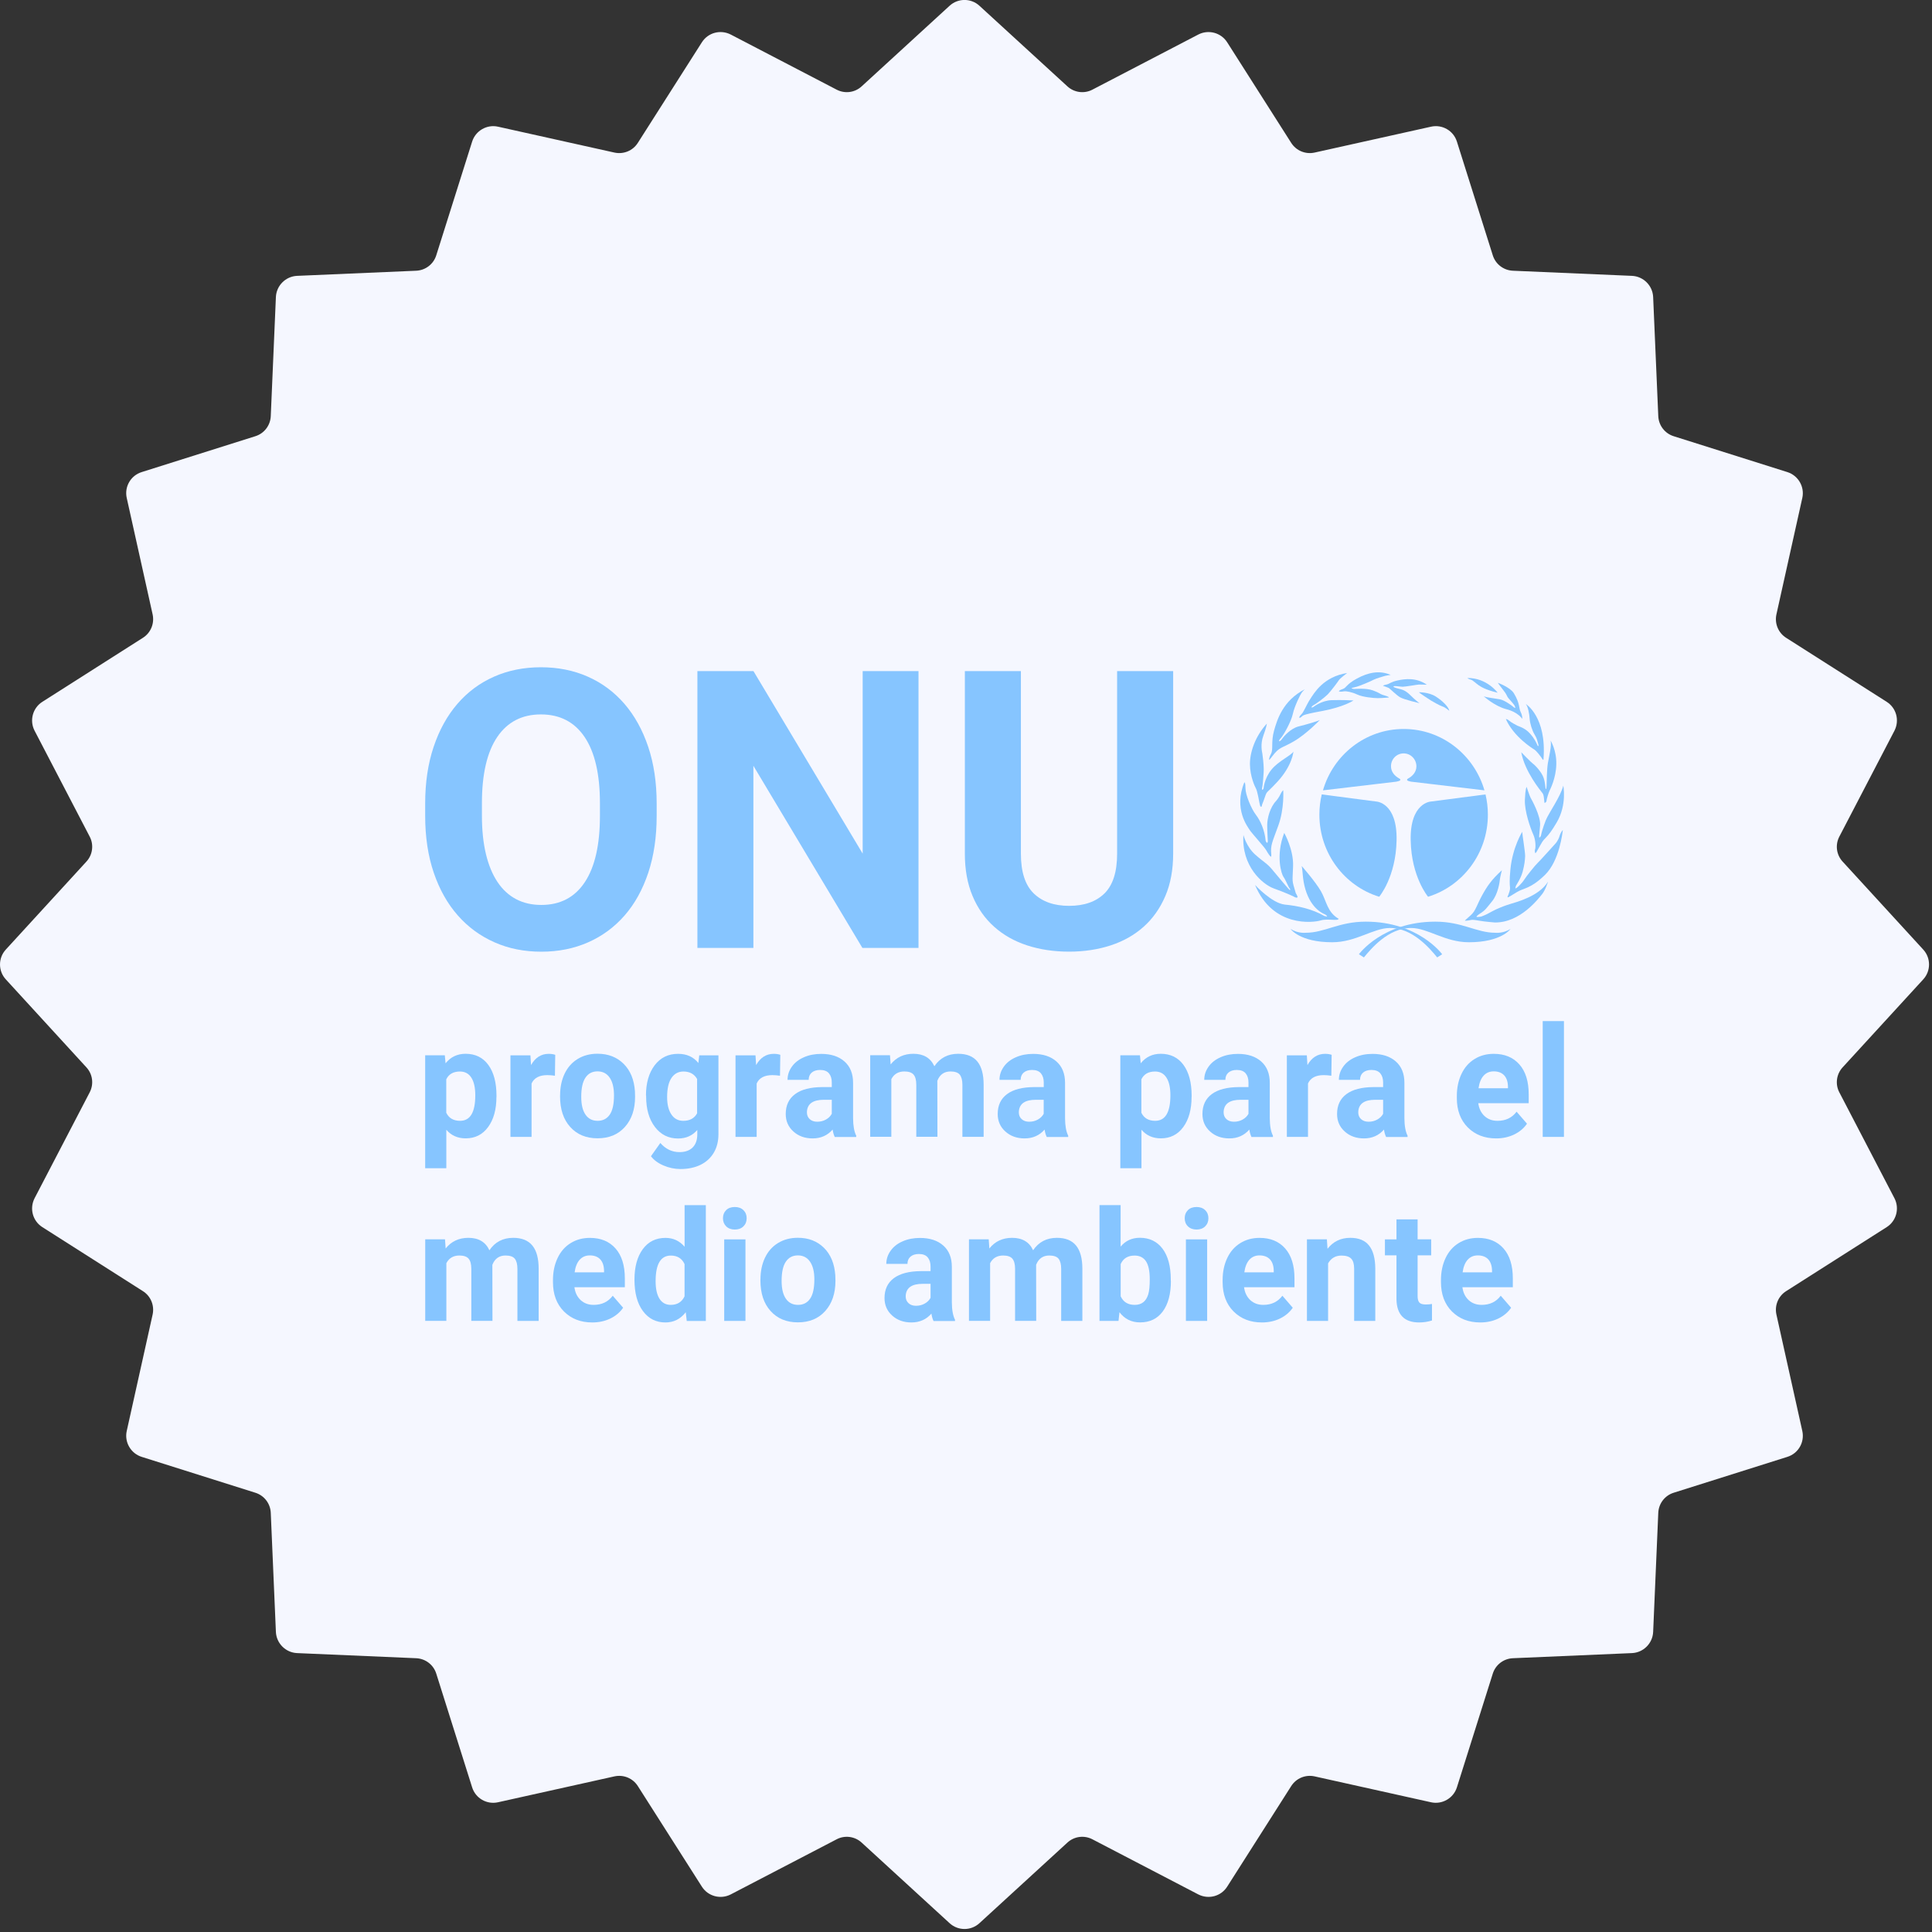 <svg width="147" height="147" viewBox="0 0 147 147" fill="none" xmlns="http://www.w3.org/2000/svg">
<rect x="0" y="0" width="147" height="147" fill="#333333" stroke="none"/>
<g clip-path="url(#clip0_4070_4348)">
<path d="M72.252 0.439C72.892 -0.151 73.882 -0.151 74.522 0.439L81.213 6.569C81.733 7.049 82.502 7.149 83.123 6.819L91.172 2.629C91.942 2.229 92.903 2.479 93.373 3.219L98.243 10.869C98.623 11.469 99.332 11.759 100.022 11.609L108.882 9.639C109.732 9.449 110.593 9.939 110.853 10.779L113.582 19.429C113.792 20.099 114.403 20.569 115.113 20.599L124.173 20.989C125.043 21.029 125.743 21.729 125.783 22.599L126.173 31.659C126.203 32.369 126.672 32.979 127.342 33.189L135.992 35.919C136.822 36.179 137.322 37.039 137.132 37.889L135.162 46.749C135.012 47.439 135.302 48.149 135.902 48.529L143.552 53.399C144.292 53.869 144.542 54.819 144.142 55.599L139.952 63.649C139.622 64.279 139.722 65.039 140.202 65.559L146.332 72.249C146.922 72.889 146.922 73.879 146.332 74.519L140.202 81.209C139.722 81.729 139.622 82.499 139.952 83.119L144.142 91.169C144.542 91.939 144.292 92.899 143.552 93.369L135.902 98.239C135.302 98.619 135.012 99.329 135.162 100.019L137.132 108.879C137.322 109.729 136.832 110.589 135.992 110.849L127.342 113.579C126.672 113.789 126.203 114.399 126.173 115.109L125.783 124.169C125.743 125.039 125.043 125.739 124.173 125.779L115.113 126.169C114.403 126.199 113.792 126.669 113.582 127.339L110.853 135.989C110.593 136.819 109.732 137.319 108.882 137.129L100.022 135.159C99.332 135.009 98.623 135.299 98.243 135.899L93.373 143.549C92.903 144.289 91.953 144.539 91.172 144.139L83.123 139.949C82.493 139.619 81.733 139.719 81.213 140.199L74.522 146.329C73.882 146.919 72.892 146.919 72.252 146.329L65.562 140.199C65.043 139.719 64.272 139.619 63.653 139.949L55.602 144.139C54.833 144.539 53.873 144.289 53.403 143.549L48.532 135.899C48.153 135.299 47.443 135.009 46.752 135.159L37.892 137.129C37.042 137.319 36.182 136.829 35.922 135.989L33.193 127.339C32.983 126.669 32.373 126.199 31.663 126.169L22.602 125.779C21.733 125.739 21.032 125.039 20.992 124.169L20.602 115.109C20.573 114.399 20.102 113.789 19.433 113.579L10.783 110.849C9.953 110.589 9.453 109.729 9.643 108.879L11.613 100.019C11.762 99.329 11.473 98.619 10.873 98.239L3.223 93.369C2.482 92.899 2.232 91.949 2.632 91.169L6.822 83.119C7.152 82.489 7.053 81.729 6.572 81.209L0.443 74.519C-0.147 73.879 -0.147 72.889 0.443 72.249L6.572 65.559C7.053 65.039 7.152 64.269 6.822 63.649L2.632 55.599C2.232 54.829 2.482 53.869 3.223 53.399L10.873 48.529C11.473 48.149 11.762 47.439 11.613 46.749L9.643 37.889C9.453 37.039 9.943 36.179 10.783 35.919L19.433 33.189C20.102 32.979 20.573 32.369 20.602 31.659L20.992 22.599C21.032 21.729 21.733 21.029 22.602 20.989L31.663 20.599C32.373 20.569 32.983 20.099 33.193 19.429L35.922 10.779C36.182 9.949 37.042 9.449 37.892 9.639L46.752 11.609C47.443 11.759 48.153 11.469 48.532 10.869L53.403 3.219C53.873 2.479 54.822 2.229 55.602 2.629L63.653 6.819C64.282 7.149 65.043 7.049 65.562 6.569L72.252 0.439Z" fill="#F5F7FF"/>
<path d="M37.772 83.454C37.772 84.409 37.562 85.177 37.141 85.75C36.721 86.327 36.152 86.614 35.433 86.614C34.826 86.614 34.333 86.396 33.959 85.96V88.887H32.35V80.294H33.844L33.901 80.902C34.291 80.42 34.799 80.179 35.426 80.179C36.167 80.179 36.744 80.462 37.157 81.028C37.569 81.593 37.776 82.373 37.776 83.37V83.454H37.772ZM36.163 83.335C36.163 82.758 36.064 82.311 35.865 81.998C35.666 81.685 35.376 81.528 34.998 81.528C34.493 81.528 34.146 81.727 33.955 82.124V84.665C34.153 85.074 34.501 85.28 35.005 85.28C35.781 85.28 36.163 84.631 36.163 83.335Z" fill="#86C5FF"/>
<path d="M42.223 81.849C42.005 81.818 41.81 81.803 41.642 81.803C41.035 81.803 40.634 82.017 40.446 82.441V86.503H38.838V80.298H40.358L40.404 81.039C40.725 80.47 41.176 80.183 41.745 80.183C41.925 80.183 42.089 80.206 42.246 80.256L42.223 81.849Z" fill="#86C5FF"/>
<path d="M42.617 83.339C42.617 82.724 42.731 82.174 42.961 81.692C43.19 81.211 43.522 80.837 43.954 80.573C44.386 80.309 44.89 80.175 45.459 80.175C46.273 80.175 46.934 80.431 47.45 80.944C47.966 81.456 48.249 82.151 48.31 83.03L48.321 83.454C48.321 84.405 48.062 85.169 47.546 85.746C47.03 86.323 46.338 86.61 45.467 86.61C44.596 86.61 43.904 86.323 43.389 85.75C42.869 85.177 42.613 84.398 42.613 83.412V83.339H42.617ZM44.225 83.458C44.225 84.046 44.332 84.497 44.55 84.81C44.764 85.124 45.074 85.28 45.475 85.28C45.864 85.28 46.17 85.127 46.388 84.818C46.606 84.508 46.717 84.016 46.717 83.339C46.717 82.762 46.606 82.311 46.388 81.994C46.17 81.677 45.861 81.517 45.463 81.517C45.07 81.517 44.764 81.673 44.55 81.99C44.332 82.308 44.225 82.797 44.225 83.458Z" fill="#86C5FF"/>
<path d="M49.15 83.354C49.15 82.403 49.372 81.635 49.811 81.054C50.251 80.474 50.843 80.183 51.592 80.183C52.253 80.183 52.765 80.416 53.136 80.882L53.204 80.298H54.664V86.296C54.664 86.839 54.545 87.313 54.305 87.714C54.064 88.115 53.728 88.421 53.296 88.631C52.861 88.841 52.352 88.948 51.772 88.948C51.328 88.948 50.9 88.856 50.48 88.677C50.06 88.497 49.743 88.26 49.529 87.974L50.243 86.965C50.644 87.427 51.13 87.661 51.703 87.661C52.131 87.661 52.463 87.542 52.7 87.309C52.937 87.072 53.055 86.74 53.055 86.308V85.976C52.685 86.407 52.196 86.625 51.592 86.625C50.866 86.625 50.281 86.335 49.834 85.75C49.387 85.165 49.162 84.394 49.162 83.431V83.354H49.15ZM50.759 83.477C50.759 84.038 50.87 84.482 51.088 84.803C51.305 85.124 51.607 85.28 51.989 85.28C52.478 85.28 52.83 85.093 53.04 84.711V82.097C52.826 81.719 52.478 81.528 52.001 81.528C51.615 81.528 51.309 81.692 51.091 82.017C50.87 82.342 50.759 82.827 50.759 83.477Z" fill="#86C5FF"/>
<path d="M59.348 81.849C59.13 81.818 58.936 81.803 58.767 81.803C58.16 81.803 57.759 82.017 57.572 82.441V86.503H55.963V80.298H57.484L57.53 81.039C57.85 80.47 58.301 80.183 58.871 80.183C59.05 80.183 59.215 80.206 59.371 80.256L59.348 81.849Z" fill="#86C5FF"/>
<path d="M63.513 86.503C63.441 86.354 63.383 86.167 63.353 85.945C62.963 86.392 62.455 86.618 61.832 86.618C61.243 86.618 60.751 86.442 60.365 86.09C59.975 85.739 59.784 85.296 59.784 84.761C59.784 84.103 60.021 83.599 60.495 83.248C60.968 82.896 61.652 82.72 62.546 82.713H63.288V82.357C63.288 82.071 63.215 81.841 63.074 81.669C62.932 81.498 62.707 81.41 62.397 81.41C62.126 81.41 61.916 81.478 61.759 81.612C61.606 81.746 61.53 81.929 61.53 82.162H59.922C59.922 81.803 60.029 81.471 60.246 81.165C60.46 80.859 60.766 80.619 61.16 80.447C61.553 80.271 61.996 80.187 62.485 80.187C63.227 80.187 63.819 80.378 64.254 80.764C64.69 81.15 64.908 81.689 64.908 82.384V85.074C64.912 85.662 64.992 86.109 65.148 86.411V86.511H63.513V86.503ZM62.183 85.349C62.42 85.349 62.642 85.296 62.841 85.185C63.039 85.074 63.188 84.929 63.288 84.745V83.679H62.688C61.882 83.679 61.454 83.966 61.4 84.539L61.396 84.638C61.396 84.845 61.465 85.017 61.606 85.147C61.744 85.28 61.939 85.349 62.183 85.349Z" fill="#86C5FF"/>
<path d="M67.716 80.294L67.766 80.99C68.194 80.451 68.771 80.179 69.497 80.179C70.272 80.179 70.803 80.497 71.094 81.127C71.518 80.497 72.122 80.179 72.905 80.179C73.558 80.179 74.043 80.374 74.365 80.768C74.685 81.161 74.842 81.75 74.842 82.537V86.499H73.226V82.541C73.226 82.189 73.157 81.933 73.027 81.769C72.893 81.605 72.656 81.524 72.32 81.524C71.839 81.524 71.503 81.761 71.319 82.235L71.327 86.495H69.718V82.545C69.718 82.185 69.65 81.926 69.512 81.765C69.374 81.605 69.141 81.524 68.809 81.524C68.354 81.524 68.022 81.719 67.819 82.109V86.495H66.211V80.29H67.716V80.294Z" fill="#86C5FF"/>
<path d="M79.641 86.503C79.568 86.354 79.511 86.167 79.481 85.945C79.091 86.392 78.583 86.618 77.96 86.618C77.371 86.618 76.879 86.442 76.493 86.09C76.103 85.739 75.912 85.296 75.912 84.761C75.912 84.103 76.149 83.599 76.623 83.248C77.096 82.896 77.78 82.72 78.674 82.713H79.416V82.357C79.416 82.071 79.343 81.841 79.202 81.669C79.06 81.498 78.835 81.41 78.525 81.41C78.254 81.41 78.044 81.478 77.887 81.612C77.734 81.746 77.658 81.929 77.658 82.162H76.049C76.049 81.803 76.156 81.471 76.374 81.165C76.588 80.859 76.894 80.619 77.287 80.447C77.681 80.271 78.124 80.187 78.613 80.187C79.355 80.187 79.947 80.378 80.382 80.764C80.818 81.15 81.036 81.689 81.036 82.384V85.074C81.04 85.662 81.12 86.109 81.276 86.411V86.511H79.641V86.503ZM78.308 85.349C78.544 85.349 78.766 85.296 78.965 85.185C79.163 85.074 79.312 84.929 79.412 84.745V83.679H78.812C78.006 83.679 77.578 83.966 77.524 84.539L77.52 84.638C77.52 84.845 77.589 85.017 77.731 85.147C77.872 85.28 78.063 85.349 78.308 85.349Z" fill="#86C5FF"/>
<path d="M90.664 83.454C90.664 84.409 90.454 85.177 90.034 85.75C89.614 86.327 89.044 86.614 88.326 86.614C87.718 86.614 87.225 86.396 86.851 85.96V88.887H85.242V80.294H86.736L86.794 80.902C87.183 80.42 87.692 80.179 88.318 80.179C89.059 80.179 89.636 80.462 90.049 81.028C90.462 81.593 90.668 82.373 90.668 83.37V83.454H90.664ZM89.052 83.335C89.052 82.758 88.953 82.311 88.754 81.998C88.555 81.685 88.265 81.528 87.886 81.528C87.382 81.528 87.034 81.727 86.843 82.124V84.665C87.042 85.074 87.39 85.28 87.894 85.28C88.67 85.28 89.052 84.631 89.052 83.335Z" fill="#86C5FF"/>
<path d="M95.219 86.503C95.146 86.354 95.089 86.167 95.058 85.945C94.669 86.392 94.16 86.618 93.538 86.618C92.949 86.618 92.456 86.442 92.07 86.09C91.681 85.739 91.49 85.296 91.49 84.761C91.49 84.103 91.727 83.599 92.2 83.248C92.674 82.896 93.358 82.72 94.252 82.713H94.993V82.357C94.993 82.071 94.921 81.841 94.779 81.669C94.638 81.498 94.413 81.41 94.103 81.41C93.832 81.41 93.622 81.478 93.465 81.612C93.312 81.746 93.236 81.929 93.236 82.162H91.627C91.627 81.803 91.734 81.471 91.952 81.165C92.166 80.859 92.472 80.619 92.865 80.447C93.259 80.271 93.702 80.187 94.191 80.187C94.932 80.187 95.525 80.378 95.96 80.764C96.396 81.15 96.613 81.689 96.613 82.384V85.074C96.617 85.662 96.698 86.109 96.854 86.411V86.511H95.219V86.503ZM93.889 85.349C94.126 85.349 94.348 85.296 94.546 85.185C94.745 85.074 94.894 84.929 94.993 84.745V83.679H94.394C93.587 83.679 93.159 83.966 93.106 84.539L93.102 84.638C93.102 84.845 93.171 85.017 93.312 85.147C93.45 85.28 93.645 85.349 93.889 85.349Z" fill="#86C5FF"/>
<path d="M101.298 81.849C101.08 81.818 100.885 81.803 100.717 81.803C100.109 81.803 99.708 82.017 99.521 82.441V86.503H97.912V80.298H99.433L99.479 81.039C99.8 80.47 100.251 80.183 100.82 80.183C101 80.183 101.164 80.206 101.321 80.256L101.298 81.849Z" fill="#86C5FF"/>
<path d="M105.463 86.503C105.39 86.354 105.333 86.167 105.302 85.945C104.912 86.392 104.404 86.618 103.781 86.618C103.193 86.618 102.7 86.442 102.314 86.09C101.924 85.739 101.733 85.296 101.733 84.761C101.733 84.103 101.97 83.599 102.444 83.248C102.918 82.896 103.602 82.72 104.496 82.713H105.237V82.357C105.237 82.071 105.165 81.841 105.023 81.669C104.882 81.498 104.656 81.41 104.347 81.41C104.076 81.41 103.865 81.478 103.709 81.612C103.556 81.746 103.48 81.929 103.48 82.162H101.871C101.871 81.803 101.978 81.471 102.196 81.165C102.41 80.859 102.715 80.619 103.109 80.447C103.502 80.271 103.946 80.187 104.435 80.187C105.176 80.187 105.768 80.378 106.204 80.764C106.639 81.15 106.857 81.689 106.857 82.384V85.074C106.861 85.662 106.941 86.109 107.098 86.411V86.511H105.463V86.503ZM104.133 85.349C104.37 85.349 104.591 85.296 104.79 85.185C104.989 85.074 105.138 84.929 105.237 84.745V83.679H104.637C103.831 83.679 103.403 83.966 103.35 84.539L103.346 84.638C103.346 84.845 103.415 85.017 103.556 85.147C103.697 85.28 103.888 85.349 104.133 85.349Z" fill="#86C5FF"/>
<path d="M113.838 86.618C112.955 86.618 112.237 86.338 111.679 85.781C111.125 85.223 110.846 84.478 110.846 83.549V83.389C110.846 82.766 110.965 82.208 111.198 81.715C111.431 81.222 111.763 80.844 112.191 80.581C112.619 80.313 113.108 80.183 113.658 80.183C114.484 80.183 115.129 80.451 115.603 80.986C116.077 81.52 116.314 82.281 116.314 83.263V83.939H112.478C112.531 84.344 112.688 84.669 112.948 84.913C113.211 85.158 113.54 85.28 113.941 85.28C114.56 85.28 115.045 85.051 115.393 84.585L116.184 85.498C115.943 85.85 115.615 86.125 115.202 86.323C114.793 86.518 114.338 86.618 113.838 86.618ZM113.655 81.517C113.334 81.517 113.078 81.627 112.879 81.849C112.68 82.071 112.554 82.392 112.497 82.804H114.736V82.671C114.728 82.304 114.633 82.017 114.445 81.815C114.258 81.62 113.995 81.517 113.655 81.517Z" fill="#86C5FF"/>
<path d="M118.996 86.503H117.38V77.692H118.996V86.503Z" fill="#86C5FF"/>
<path d="M33.859 94.297L33.909 94.993C34.337 94.454 34.914 94.183 35.64 94.183C36.415 94.183 36.947 94.5 37.237 95.13C37.661 94.5 38.265 94.183 39.048 94.183C39.701 94.183 40.187 94.378 40.508 94.771C40.828 95.165 40.985 95.753 40.985 96.54V100.503H39.369V96.544C39.369 96.193 39.3 95.937 39.17 95.772C39.036 95.608 38.8 95.528 38.463 95.528C37.982 95.528 37.646 95.765 37.462 96.239L37.47 100.499H35.861V96.548C35.861 96.189 35.793 95.929 35.655 95.769C35.517 95.608 35.284 95.528 34.952 95.528C34.497 95.528 34.165 95.723 33.962 96.112V100.499H32.354V94.294H33.859V94.297Z" fill="#86C5FF"/>
<path d="M45.066 100.621C44.183 100.621 43.465 100.342 42.907 99.784C42.353 99.227 42.074 98.481 42.074 97.553V97.392C42.074 96.77 42.193 96.212 42.426 95.719C42.659 95.226 42.991 94.848 43.419 94.584C43.847 94.317 44.336 94.187 44.886 94.187C45.712 94.187 46.357 94.454 46.831 94.989C47.305 95.524 47.542 96.284 47.542 97.266V97.943H43.706C43.759 98.348 43.916 98.672 44.176 98.917C44.439 99.162 44.768 99.284 45.169 99.284C45.788 99.284 46.273 99.055 46.621 98.588L47.412 99.502C47.171 99.853 46.843 100.128 46.43 100.327C46.021 100.522 45.566 100.621 45.066 100.621ZM44.879 95.52C44.558 95.52 44.302 95.631 44.103 95.853C43.904 96.074 43.778 96.395 43.721 96.808H45.96V96.674C45.952 96.307 45.857 96.021 45.669 95.818C45.486 95.623 45.222 95.52 44.879 95.52Z" fill="#86C5FF"/>
<path d="M48.275 97.358C48.275 96.391 48.486 95.62 48.906 95.046C49.326 94.473 49.903 94.187 50.637 94.187C51.221 94.187 51.706 94.412 52.089 94.863V91.696H53.705V100.507H52.253L52.176 99.846C51.775 100.361 51.26 100.621 50.629 100.621C49.918 100.621 49.349 100.335 48.921 99.758C48.489 99.181 48.275 98.382 48.275 97.358ZM49.884 97.48C49.884 98.061 49.983 98.508 50.178 98.818C50.377 99.127 50.66 99.284 51.034 99.284C51.531 99.284 51.882 99.066 52.085 98.634V96.181C51.886 95.749 51.538 95.532 51.042 95.532C50.27 95.532 49.884 96.181 49.884 97.48Z" fill="#86C5FF"/>
<path d="M55.008 92.693C55.008 92.444 55.088 92.238 55.248 92.078C55.409 91.917 55.631 91.837 55.91 91.837C56.185 91.837 56.402 91.917 56.567 92.078C56.731 92.238 56.811 92.444 56.811 92.693C56.811 92.945 56.727 93.151 56.563 93.312C56.399 93.472 56.181 93.552 55.91 93.552C55.638 93.552 55.42 93.472 55.256 93.312C55.092 93.151 55.008 92.945 55.008 92.693ZM56.72 100.506H55.103V94.301H56.72V100.506Z" fill="#86C5FF"/>
<path d="M57.862 97.343C57.862 96.728 57.977 96.177 58.206 95.696C58.435 95.215 58.767 94.84 59.199 94.577C59.631 94.313 60.135 94.179 60.705 94.179C61.519 94.179 62.18 94.435 62.695 94.947C63.211 95.459 63.494 96.155 63.555 97.033L63.567 97.457C63.567 98.409 63.307 99.173 62.791 99.75C62.275 100.327 61.584 100.614 60.712 100.614C59.841 100.614 59.15 100.327 58.634 99.754C58.114 99.181 57.858 98.401 57.858 97.415V97.343H57.862ZM59.471 97.461C59.471 98.05 59.578 98.501 59.795 98.814C60.009 99.127 60.319 99.284 60.72 99.284C61.11 99.284 61.415 99.131 61.633 98.822C61.851 98.512 61.962 98.019 61.962 97.343C61.962 96.766 61.851 96.315 61.633 95.998C61.415 95.681 61.106 95.52 60.709 95.52C60.315 95.52 60.009 95.677 59.795 95.994C59.578 96.311 59.471 96.8 59.471 97.461Z" fill="#86C5FF"/>
<path d="M71.029 100.507C70.956 100.358 70.899 100.17 70.868 99.949C70.478 100.396 69.97 100.621 69.348 100.621C68.759 100.621 68.266 100.445 67.88 100.094C67.491 99.742 67.3 99.299 67.3 98.764C67.3 98.107 67.537 97.603 68.01 97.251C68.484 96.9 69.168 96.724 70.062 96.716H70.803V96.361C70.803 96.074 70.731 95.845 70.589 95.673C70.448 95.501 70.222 95.413 69.913 95.413C69.642 95.413 69.432 95.482 69.275 95.616C69.122 95.75 69.046 95.933 69.046 96.166H67.437C67.437 95.807 67.544 95.475 67.762 95.169C67.976 94.863 68.281 94.622 68.675 94.451C69.069 94.275 69.512 94.191 70.001 94.191C70.742 94.191 71.334 94.382 71.77 94.768C72.206 95.153 72.423 95.692 72.423 96.388V99.078C72.427 99.666 72.507 100.113 72.664 100.415V100.514H71.029V100.507ZM69.699 99.353C69.936 99.353 70.158 99.299 70.356 99.188C70.555 99.078 70.704 98.932 70.803 98.749V97.683H70.203C69.397 97.683 68.969 97.969 68.916 98.543L68.912 98.642C68.912 98.848 68.981 99.02 69.122 99.15C69.26 99.284 69.451 99.353 69.699 99.353Z" fill="#86C5FF"/>
<path d="M75.228 94.297L75.278 94.993C75.706 94.454 76.282 94.183 77.008 94.183C77.784 94.183 78.319 94.5 78.606 95.13C79.03 94.5 79.633 94.183 80.417 94.183C81.07 94.183 81.555 94.378 81.876 94.771C82.197 95.165 82.354 95.753 82.354 96.54V100.503H80.742V96.544C80.742 96.193 80.673 95.937 80.543 95.772C80.409 95.608 80.172 95.528 79.836 95.528C79.355 95.528 79.018 95.765 78.835 96.239L78.843 100.499H77.234V96.548C77.234 96.189 77.165 95.929 77.028 95.769C76.89 95.608 76.657 95.528 76.325 95.528C75.87 95.528 75.537 95.723 75.335 96.112V100.499H73.726V94.294H75.228V94.297Z" fill="#86C5FF"/>
<path d="M89.09 97.457C89.09 98.451 88.884 99.226 88.471 99.784C88.058 100.342 87.485 100.617 86.744 100.617C86.091 100.617 85.567 100.357 85.177 99.842L85.105 100.503H83.657V91.692H85.265V94.852C85.636 94.404 86.125 94.179 86.729 94.179C87.462 94.179 88.039 94.458 88.456 95.012C88.872 95.57 89.082 96.353 89.082 97.362V97.457H89.09ZM87.481 97.339C87.481 96.712 87.386 96.254 87.191 95.963C86.996 95.677 86.71 95.532 86.328 95.532C85.816 95.532 85.46 95.749 85.269 96.181V98.63C85.468 99.066 85.823 99.284 86.339 99.284C86.859 99.284 87.199 99.02 87.363 98.493C87.443 98.241 87.481 97.855 87.481 97.339Z" fill="#86C5FF"/>
<path d="M90.141 92.693C90.141 92.444 90.221 92.238 90.382 92.078C90.542 91.917 90.764 91.837 91.043 91.837C91.318 91.837 91.535 91.917 91.7 92.078C91.864 92.238 91.944 92.444 91.944 92.693C91.944 92.945 91.86 93.151 91.696 93.312C91.532 93.472 91.314 93.552 91.043 93.552C90.771 93.552 90.553 93.472 90.389 93.312C90.221 93.151 90.141 92.945 90.141 92.693ZM91.849 100.506H90.233V94.301H91.849V100.506Z" fill="#86C5FF"/>
<path d="M96.017 100.621C95.135 100.621 94.416 100.342 93.859 99.784C93.305 99.227 93.026 98.481 93.026 97.553V97.392C93.026 96.77 93.144 96.212 93.377 95.719C93.61 95.226 93.943 94.848 94.371 94.584C94.799 94.317 95.288 94.187 95.838 94.187C96.663 94.187 97.309 94.454 97.783 94.989C98.256 95.524 98.493 96.284 98.493 97.266V97.943H94.657C94.711 98.348 94.867 98.672 95.127 98.917C95.391 99.162 95.719 99.284 96.121 99.284C96.74 99.284 97.225 99.055 97.573 98.588L98.363 99.502C98.123 99.853 97.794 100.128 97.381 100.327C96.976 100.522 96.518 100.621 96.017 100.621ZM95.834 95.52C95.513 95.52 95.257 95.631 95.058 95.853C94.86 96.074 94.734 96.395 94.676 96.808H96.915V96.674C96.908 96.307 96.812 96.021 96.625 95.818C96.438 95.623 96.174 95.52 95.834 95.52Z" fill="#86C5FF"/>
<path d="M100.958 94.297L101.007 95.016C101.439 94.462 102.016 94.183 102.738 94.183C103.376 94.183 103.854 94.374 104.164 94.764C104.477 95.15 104.633 95.727 104.641 96.495V100.503H103.033V96.533C103.033 96.181 102.96 95.925 102.811 95.769C102.662 95.612 102.414 95.532 102.07 95.532C101.615 95.532 101.275 95.73 101.05 96.128V100.503H99.441V94.297H100.958Z" fill="#86C5FF"/>
<path d="M107.862 92.773V94.297H108.894V95.513H107.862V98.611C107.862 98.841 107.904 99.005 107.992 99.104C108.076 99.204 108.24 99.253 108.481 99.253C108.661 99.253 108.817 99.242 108.955 99.215V100.472C108.641 100.571 108.313 100.621 107.98 100.621C106.853 100.621 106.276 100.033 106.253 98.86V95.516H105.375V94.301H106.253V92.777H107.862V92.773Z" fill="#86C5FF"/>
<path d="M112.631 100.621C111.748 100.621 111.03 100.342 110.472 99.784C109.918 99.227 109.639 98.481 109.639 97.553V97.392C109.639 96.77 109.757 96.212 109.99 95.719C110.223 95.226 110.556 94.848 110.984 94.584C111.412 94.317 111.901 94.187 112.451 94.187C113.276 94.187 113.922 94.454 114.396 94.989C114.87 95.524 115.106 96.284 115.106 97.266V97.943H111.27C111.324 98.348 111.48 98.672 111.74 98.917C112.004 99.162 112.333 99.284 112.734 99.284C113.353 99.284 113.838 99.055 114.186 98.588L114.977 99.502C114.736 99.853 114.407 100.128 113.995 100.327C113.586 100.522 113.131 100.621 112.631 100.621ZM112.443 95.52C112.122 95.52 111.866 95.631 111.668 95.853C111.469 96.074 111.343 96.395 111.286 96.808H113.525V96.674C113.517 96.307 113.421 96.021 113.234 95.818C113.051 95.623 112.787 95.52 112.443 95.52Z" fill="#86C5FF"/>
<path d="M104.939 68.231C102.307 67.421 100.388 64.934 100.388 61.988C100.388 61.457 100.45 60.941 100.568 60.445L104.725 60.987C104.725 60.987 106.322 61.06 106.261 63.937C106.211 66.734 104.939 68.231 104.939 68.231Z" fill="#86C5FF"/>
<path d="M108.657 68.231C111.289 67.421 113.208 64.934 113.208 61.988C113.208 61.457 113.146 60.941 113.028 60.445L108.871 60.987C108.871 60.987 107.274 61.06 107.335 63.937C107.388 66.734 108.657 68.231 108.657 68.231Z" fill="#86C5FF"/>
<path d="M106.8 57.323C107.335 57.323 107.77 57.766 107.77 58.309C107.77 58.733 107.484 59.05 107.136 59.237C107.094 59.26 107.056 59.279 107.063 59.348C107.071 59.417 107.27 59.455 107.358 59.474L112.948 60.135C112.164 57.437 109.711 55.466 106.807 55.466H106.8C103.896 55.466 101.443 57.434 100.66 60.135L106.25 59.474C106.334 59.455 106.532 59.417 106.544 59.348C106.551 59.279 106.513 59.26 106.471 59.237C106.124 59.05 105.837 58.733 105.837 58.309C105.829 57.762 106.265 57.323 106.8 57.323Z" fill="#86C5FF"/>
<path d="M109.352 72.847L109.73 72.606C109.73 72.606 107.935 70.126 103.915 70.126C101.859 70.126 100.793 70.971 99.353 70.971C99.353 70.971 98.761 71.043 98.195 70.68C98.195 70.68 98.879 71.693 101.363 71.693C103.185 71.693 104.484 70.608 105.761 70.608C107.507 70.608 108.81 72.197 109.352 72.847Z" fill="#86C5FF"/>
<path d="M103.774 72.847L103.396 72.606C103.396 72.606 105.191 70.126 109.211 70.126C111.267 70.126 112.333 70.971 113.773 70.971C113.773 70.971 114.365 71.043 114.931 70.68C114.931 70.68 114.247 71.693 111.763 71.693C109.941 71.693 108.642 70.608 107.365 70.608C105.615 70.608 104.316 72.197 103.774 72.847Z" fill="#86C5FF"/>
<path d="M101.856 69.909C101.783 70.1 101.015 69.874 100.495 70.031C99.915 70.207 96.843 70.585 95.494 67.334C95.494 67.334 96.77 68.728 97.763 68.828C98.757 68.923 99.846 69.164 100.767 69.695L100.981 69.745C100.981 69.745 100.95 69.649 100.862 69.599C100.74 69.534 99.785 69.217 99.326 67.674C99.089 66.879 99.135 66.302 99.043 65.893C99.043 65.893 100.083 67.074 100.511 67.819C100.935 68.564 100.981 69.404 101.856 69.909Z" fill="#86C5FF"/>
<path d="M98.723 68.273C98.646 68.354 98.451 68.224 98.379 68.189C98.306 68.155 97.798 67.914 96.923 67.601C96.059 67.288 94.451 65.904 94.608 63.532C94.608 63.532 94.833 64.422 95.494 65.014C96.155 65.603 96.392 65.675 96.793 66.157C97.194 66.638 98.104 67.735 98.142 67.723C98.176 67.712 98.188 67.651 98.119 67.589C98.046 67.528 97.813 66.928 97.656 66.722C97.504 66.516 97.041 65.11 97.714 63.375C97.714 63.375 98.436 64.64 98.386 65.916C98.341 67.192 98.279 66.89 98.589 67.949C98.593 67.949 98.761 68.239 98.723 68.273Z" fill="#86C5FF"/>
<path d="M96.713 65.178C96.671 65.221 96.487 64.949 96.346 64.697C96.205 64.445 95.211 63.36 95.081 63.146C94.951 62.928 93.839 61.556 94.68 59.524C94.68 59.524 94.764 59.501 94.764 59.982C94.764 60.464 95.2 61.533 95.555 61.992C95.91 62.45 96.228 63.184 96.3 63.967C96.3 63.967 96.346 64.112 96.407 64.124C96.464 64.135 96.464 63.979 96.464 63.979C96.464 63.979 96.418 63.257 96.418 62.764C96.418 62.271 96.632 61.426 97.091 60.945C97.091 60.945 97.305 60.704 97.435 60.414C97.435 60.414 97.519 60.223 97.637 60.123C97.637 60.123 97.733 61.507 97.271 62.794C96.808 64.082 96.655 64.3 96.728 64.999C96.724 64.999 96.74 65.156 96.713 65.178Z" fill="#86C5FF"/>
<path d="M95.933 61.377C95.887 61.377 95.849 61.209 95.826 61.075C95.803 60.941 95.662 60.173 95.566 60.005C95.471 59.837 95.116 59.065 95.104 58.163C95.093 57.262 95.494 56.032 96.392 55.057C96.392 55.057 96.357 55.347 96.121 55.986C95.884 56.624 96.025 57.227 96.048 57.334C96.071 57.441 96.155 58.186 96.155 58.538C96.155 58.813 96.082 59.764 96.025 59.959C96.025 59.959 96.002 60.093 96.048 60.093C96.094 60.093 96.143 59.986 96.143 59.986C96.143 59.986 96.189 59.241 96.736 58.565C97.278 57.892 98.26 57.48 98.413 57.181C98.413 57.181 98.34 58.24 97.194 59.482C96.174 60.586 96.472 60.024 96.143 60.926C96.143 60.926 96.002 61.262 96.002 61.335C96.006 61.4 95.933 61.377 95.933 61.377Z" fill="#86C5FF"/>
<path d="M96.56 57.812C96.56 57.812 96.537 57.667 96.713 57.342C96.888 57.017 96.701 56.44 96.938 55.596C97.175 54.751 97.611 53.307 99.28 52.444C99.28 52.444 99.116 52.6 99.032 52.719C98.948 52.841 98.501 53.705 98.371 54.308C98.241 54.912 97.672 55.921 97.462 56.15C97.248 56.379 97.343 56.402 97.343 56.402C97.343 56.402 97.45 56.379 97.557 56.211C97.664 56.043 98.207 55.416 98.81 55.271C99.414 55.126 100.369 54.839 100.43 54.778C100.43 54.778 99.391 55.863 98.432 56.413C97.473 56.968 97.37 56.799 96.801 57.544C96.797 57.548 96.61 57.812 96.56 57.812Z" fill="#86C5FF"/>
<path d="M98.852 54.599C98.852 54.599 98.852 54.503 99.028 54.335C99.204 54.167 99.383 53.662 99.689 53.192C99.995 52.722 100.694 51.496 102.501 51.206C102.501 51.206 101.959 51.614 101.875 51.748C101.791 51.882 101.26 52.593 101.023 52.833C100.786 53.074 100.113 53.578 99.888 53.689C99.888 53.689 99.769 53.785 99.792 53.823C99.815 53.857 99.934 53.788 99.934 53.788C99.934 53.788 100.56 53.296 101.317 53.273C102.073 53.25 102.864 53.284 102.983 53.296C102.983 53.296 102.272 53.788 100.583 54.102C98.894 54.415 99.212 54.427 98.952 54.595C98.959 54.587 98.902 54.633 98.852 54.599Z" fill="#86C5FF"/>
<path d="M101.867 52.6C101.867 52.6 101.901 52.505 102.173 52.421C102.444 52.337 102.421 52.073 103.25 51.626C104.079 51.179 104.939 50.976 105.814 51.351C105.814 51.351 105.447 51.401 105.39 51.423C105.333 51.446 104.706 51.614 104.526 51.714C104.351 51.809 103.437 52.218 103.071 52.291C102.704 52.363 102.88 52.386 102.88 52.386C102.88 52.386 102.964 52.421 103.032 52.421C103.105 52.421 103.919 52.337 104.45 52.528C104.981 52.719 104.97 52.791 105.184 52.864C105.398 52.937 105.646 52.986 105.68 53.07C105.68 53.07 105.149 53.12 104.828 53.12C104.507 53.12 103.671 53.036 103.269 52.845C102.868 52.654 102.406 52.57 102.253 52.604C102.104 52.635 101.917 52.635 101.867 52.6Z" fill="#86C5FF"/>
<path d="M105.226 52.18C105.226 52.18 105.26 52.13 105.497 52.084C105.734 52.035 105.791 51.893 106.349 51.771C106.903 51.649 107.767 51.542 108.561 52.096C108.561 52.096 108.076 52.084 107.969 52.084C107.862 52.084 106.941 52.252 106.727 52.252C106.513 52.252 106.089 52.157 106.028 52.23C105.971 52.302 106.418 52.398 106.49 52.421C106.563 52.444 106.88 52.47 107.281 52.868C107.683 53.265 107.965 53.483 108.015 53.506C108.015 53.506 106.834 53.231 106.536 53.059C106.242 52.891 105.734 52.371 105.65 52.337C105.57 52.298 105.226 52.18 105.226 52.18Z" fill="#86C5FF"/>
<path d="M107.958 52.673C107.958 52.673 108.703 52.65 109.245 52.998C109.788 53.345 110.227 53.804 110.273 54.083C110.273 54.083 109.967 53.819 109.765 53.758C109.562 53.697 108.997 53.372 108.878 53.3C108.76 53.227 108.076 52.78 107.958 52.673Z" fill="#86C5FF"/>
<path d="M111.458 70.043C111.458 70.043 111.565 69.936 111.92 69.622C112.275 69.309 112.371 68.85 112.76 68.14C113.15 67.429 113.483 66.936 114.274 66.214C114.274 66.214 114.132 66.757 114.121 66.925C114.109 67.093 113.979 68.033 113.528 68.575C113.078 69.118 113.055 69.236 112.535 69.561C112.535 69.561 112.333 69.706 112.344 69.752C112.355 69.802 112.699 69.741 112.699 69.741C112.699 69.741 113.078 69.596 113.196 69.523C113.314 69.45 113.846 69.175 114.06 69.091C114.274 69.007 114.449 68.923 114.923 68.778C115.397 68.633 117.109 68.189 117.785 67.082C117.785 67.082 117.582 67.731 117.334 68.033C117.086 68.335 115.68 70.222 113.727 70.188C113.727 70.188 112.959 70.127 112.558 70.054C112.157 69.981 112.015 69.981 111.954 69.993C111.893 70.008 111.515 70.081 111.458 70.043Z" fill="#86C5FF"/>
<path d="M115.821 63.291C115.821 63.291 115.087 64.46 114.923 66.145C114.759 67.83 115.041 67.326 114.77 68.071C114.77 68.071 114.675 68.262 114.713 68.277C114.747 68.289 114.889 68.205 115.412 67.88C115.932 67.555 116.44 67.651 117.552 66.569C118.664 65.484 118.889 63.329 118.912 63.15C118.912 63.15 118.748 63.318 118.664 63.608C118.58 63.899 118.404 64.124 118.369 64.162C118.335 64.197 117.128 65.545 116.986 65.668C116.845 65.79 116.134 66.669 115.981 66.921C115.829 67.173 115.378 67.632 115.297 67.593C115.297 67.593 115.309 67.486 115.343 67.402C115.378 67.318 115.71 66.86 115.852 66.332C115.993 65.801 116.027 65.477 116.043 65.14C116.046 64.793 115.832 63.555 115.821 63.291Z" fill="#86C5FF"/>
<path d="M116.814 64.915C116.814 64.915 116.742 64.739 116.803 64.613C116.837 64.54 116.875 63.964 116.662 63.494C116.448 63.024 115.989 61.724 116.023 60.857C116.058 59.99 116.153 59.871 116.153 59.871C116.153 59.871 116.39 60.582 116.459 60.7C116.532 60.823 117.238 62.095 117.181 62.794C117.124 63.494 117.086 63.708 117.124 63.723C117.158 63.734 117.242 63.639 117.254 63.555C117.265 63.471 117.384 62.989 117.609 62.424C117.835 61.858 118.744 60.605 118.946 59.776C118.946 59.776 119.241 61.22 118.45 62.569C117.659 63.918 117.575 63.616 117.242 64.231C116.906 64.842 116.86 64.915 116.814 64.915Z" fill="#86C5FF"/>
<path d="M117.533 61.098C117.475 61.086 117.51 60.532 117.368 60.353C117.227 60.173 116.008 58.702 115.748 57.235C115.748 57.235 116.516 58.03 116.646 58.114C116.776 58.198 117.296 58.729 117.449 59.184C117.602 59.642 117.567 60.028 117.624 60.039C117.682 60.051 117.682 59.535 117.682 59.535C117.682 59.535 117.693 58.523 117.777 58.041C117.861 57.56 118.072 56.754 117.98 56.345C117.98 56.345 118.442 57.09 118.415 58.152C118.392 59.21 117.953 60.055 117.896 60.173C117.838 60.295 117.67 60.811 117.67 60.918C117.678 61.025 117.533 61.098 117.533 61.098Z" fill="#86C5FF"/>
<path d="M116.092 53.563C116.092 53.563 117.689 54.526 117.441 57.751C117.441 57.751 117.441 57.896 117.346 57.739C117.25 57.583 116.91 57.136 116.753 57.04C116.6 56.944 115.179 56.066 114.579 54.717C114.579 54.717 114.675 54.694 114.816 54.824C114.957 54.958 115.397 55.187 115.466 55.221C115.538 55.256 116.035 55.389 116.398 55.798C116.765 56.207 116.895 56.509 117.002 56.75C117.002 56.75 117.109 56.834 117.036 56.593C116.963 56.352 116.952 56.196 116.765 55.894C116.578 55.592 116.409 55.049 116.386 54.679C116.364 54.308 116.257 53.754 116.092 53.563Z" fill="#86C5FF"/>
<path d="M115.821 54.694C115.821 54.694 115.855 54.476 115.703 54.178C115.55 53.876 115.668 53.544 115.183 52.745C114.912 52.298 113.964 51.951 113.964 51.951C113.964 51.951 114.235 52.337 114.415 52.554C114.591 52.772 114.652 52.929 114.709 53.036C114.766 53.143 115.095 53.464 115.217 53.651C115.24 53.685 115.29 53.785 115.29 53.842C115.29 53.903 115.16 53.808 115.126 53.769C115.091 53.735 114.51 53.288 114.144 53.215C113.777 53.143 113.081 53.07 112.89 52.975C112.89 52.975 113.72 53.731 114.617 53.961C115.512 54.19 115.821 54.694 115.821 54.694Z" fill="#86C5FF"/>
<path d="M113.953 52.707C113.953 52.707 113.123 51.565 111.649 51.588C111.649 51.588 111.733 51.672 111.897 51.71C112.061 51.744 112.359 52.046 112.512 52.142C112.665 52.237 112.982 52.478 113.953 52.707Z" fill="#86C5FF"/>
<path d="M49.964 62.068C49.964 63.681 49.75 65.125 49.326 66.401C48.898 67.681 48.302 68.763 47.53 69.649C46.758 70.535 45.834 71.219 44.753 71.697C43.671 72.175 42.483 72.412 41.188 72.412C39.889 72.412 38.7 72.175 37.623 71.697C36.541 71.219 35.613 70.539 34.83 69.649C34.05 68.763 33.439 67.681 33.003 66.401C32.568 65.125 32.35 63.681 32.35 62.068V61.144C32.35 59.543 32.564 58.102 32.996 56.819C33.428 55.535 34.031 54.446 34.807 53.548C35.582 52.65 36.511 51.962 37.592 51.484C38.673 51.007 39.862 50.77 41.157 50.77C42.456 50.77 43.645 51.007 44.722 51.484C45.803 51.962 46.728 52.65 47.507 53.548C48.283 54.446 48.887 55.535 49.319 56.819C49.75 58.102 49.964 59.543 49.964 61.144V62.068ZM45.647 61.113C45.647 58.905 45.257 57.227 44.481 56.077C43.706 54.931 42.598 54.358 41.157 54.358C39.717 54.358 38.609 54.931 37.833 56.077C37.057 57.224 36.668 58.905 36.668 61.113V62.068C36.668 63.169 36.771 64.139 36.973 64.984C37.176 65.828 37.47 66.535 37.856 67.112C38.238 67.685 38.712 68.121 39.27 68.415C39.827 68.709 40.469 68.854 41.188 68.854C42.628 68.854 43.732 68.277 44.497 67.12C45.265 65.962 45.647 64.281 45.647 62.072V61.113Z" fill="#86C5FF"/>
<path d="M69.882 72.125H65.618L57.323 58.267V72.125H53.063V51.06H57.327L65.638 64.949V51.06H69.886V72.125H69.882Z" fill="#86C5FF"/>
<path d="M89.262 51.06V64.961C89.262 66.176 89.063 67.249 88.666 68.178C88.269 69.106 87.718 69.886 87.019 70.512C86.316 71.139 85.483 71.613 84.513 71.93C83.542 72.247 82.484 72.408 81.338 72.408C80.184 72.408 79.118 72.247 78.147 71.93C77.177 71.613 76.34 71.139 75.641 70.512C74.938 69.886 74.391 69.106 74.001 68.178C73.608 67.246 73.413 66.176 73.413 64.961V51.06H77.677V64.961C77.677 66.34 78.002 67.345 78.651 67.975C79.301 68.606 80.199 68.923 81.345 68.923C82.499 68.923 83.397 68.606 84.039 67.975C84.677 67.345 84.998 66.34 84.998 64.961V51.06H89.262Z" fill="#86C5FF"/>
</g>
<defs>
<clipPath id="clip0_4070_4348">
<rect width="146.8" height="146.8" fill="white"/>
</clipPath>
</defs>
</svg>
